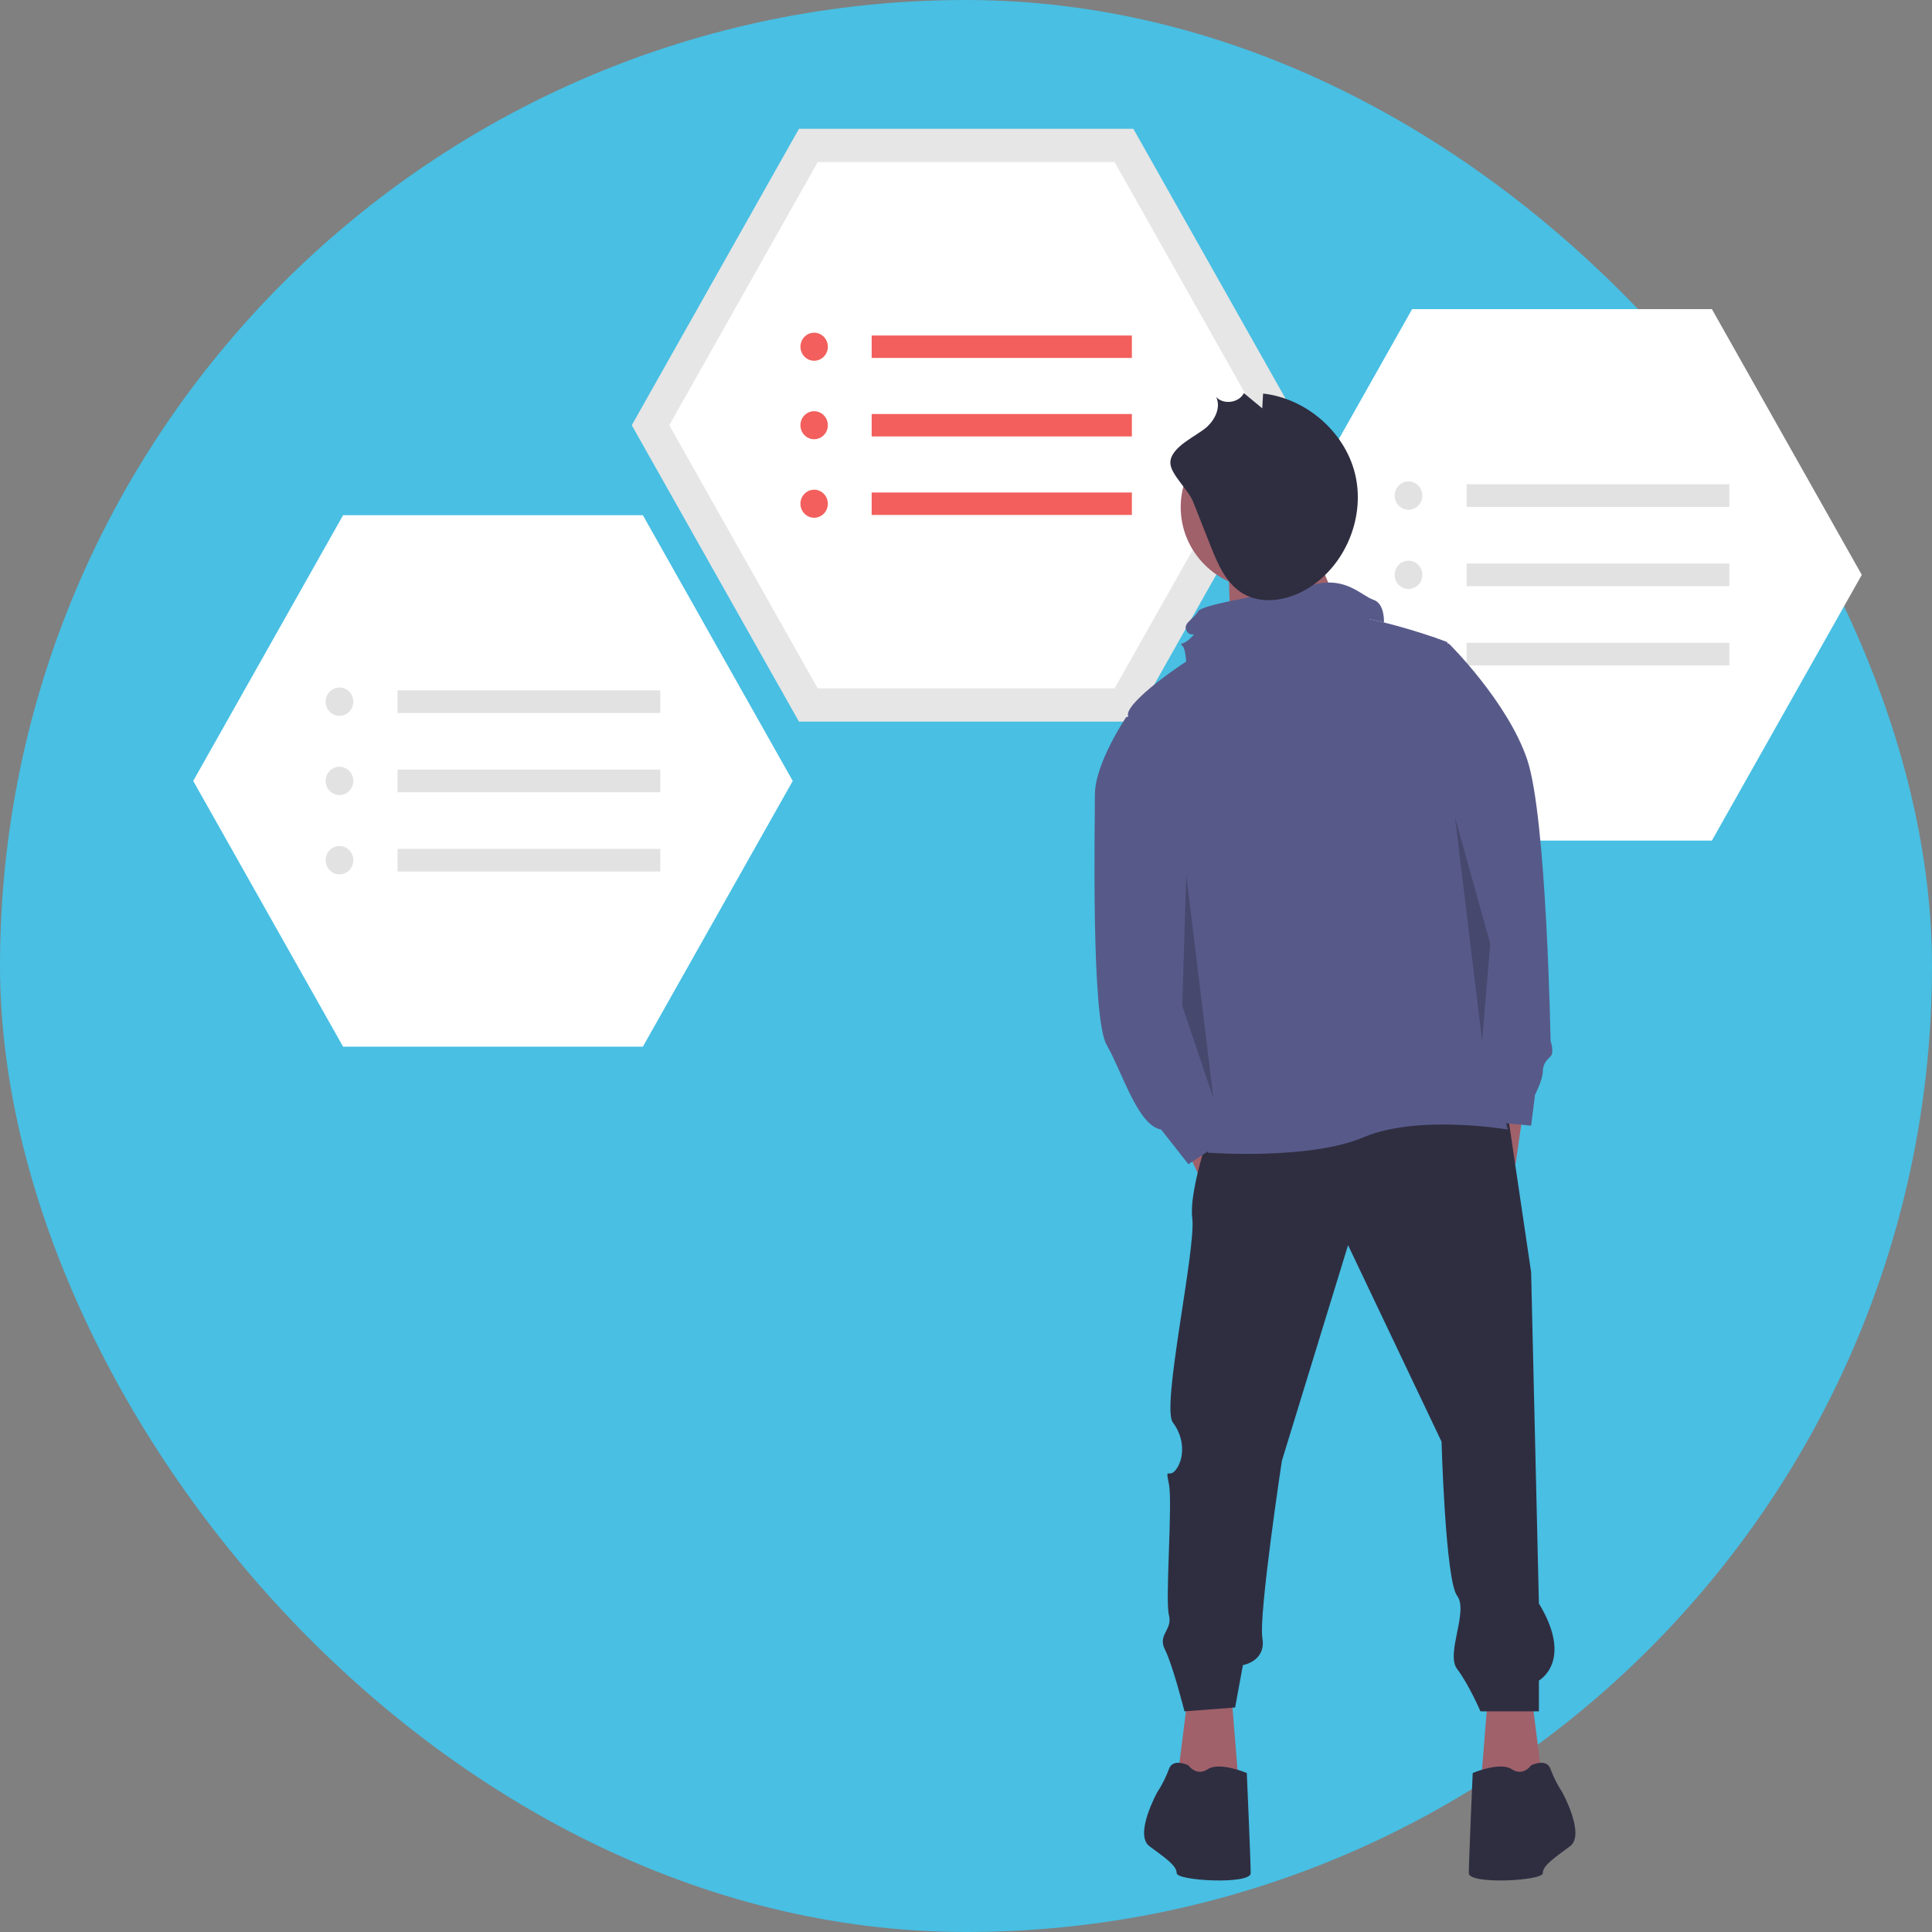 <svg width="200" height="200" viewBox="0 0 200 200" fill="none" xmlns="http://www.w3.org/2000/svg">
<rect x="0" y="0" width="200" height="200" fill="#808080" stroke="none"/>
<rect width="200" height="200" rx="100" fill="#48BFE3"/>
<path d="M35.516 108.351H66.549L82.065 80.842L66.549 53.333H35.516L20 80.842L35.516 108.351Z" fill="white"/>
<path d="M35.142 74.101C35.932 74.101 36.573 73.445 36.573 72.636C36.573 71.827 35.932 71.171 35.142 71.171C34.351 71.171 33.71 71.827 33.71 72.636C33.71 73.445 34.351 74.101 35.142 74.101Z" fill="#E2E2E2"/>
<path d="M35.142 82.308C35.932 82.308 36.573 81.651 36.573 80.842C36.573 80.033 35.932 79.377 35.142 79.377C34.351 79.377 33.71 80.033 33.71 80.842C33.71 81.651 34.351 82.308 35.142 82.308Z" fill="#E2E2E2"/>
<path d="M35.142 90.514C35.932 90.514 36.573 89.858 36.573 89.048C36.573 88.239 35.932 87.583 35.142 87.583C34.351 87.583 33.71 88.239 33.71 89.048C33.71 89.858 34.351 90.514 35.142 90.514Z" fill="#E2E2E2"/>
<path d="M68.355 71.464H41.154V73.808H68.355V71.464Z" fill="#E2E2E2"/>
<path d="M68.355 79.67H41.154V82.014H68.355V79.67Z" fill="#E2E2E2"/>
<path d="M68.355 87.876H41.154V90.221H68.355V87.876Z" fill="#E2E2E2"/>
<path d="M146.183 87.018H177.215L192.732 59.509L177.215 32H146.183L130.667 59.509L146.183 87.018Z" fill="white"/>
<path d="M145.808 52.768C146.599 52.768 147.24 52.112 147.24 51.303C147.24 50.493 146.599 49.837 145.808 49.837C145.017 49.837 144.376 50.493 144.376 51.303C144.376 52.112 145.017 52.768 145.808 52.768Z" fill="#E2E2E2"/>
<path d="M145.808 60.974C146.599 60.974 147.24 60.318 147.24 59.509C147.24 58.7 146.599 58.044 145.808 58.044C145.017 58.044 144.376 58.7 144.376 59.509C144.376 60.318 145.017 60.974 145.808 60.974Z" fill="#E2E2E2"/>
<path d="M145.808 69.18C146.599 69.18 147.24 68.524 147.24 67.715C147.24 66.906 146.599 66.25 145.808 66.25C145.017 66.25 144.376 66.906 144.376 67.715C144.376 68.524 145.017 69.18 145.808 69.18Z" fill="#E2E2E2"/>
<path d="M179.022 50.13H151.821V52.475H179.022V50.13Z" fill="#E2E2E2"/>
<path d="M179.022 58.337H151.821V60.681H179.022V58.337Z" fill="#E2E2E2"/>
<path d="M179.022 66.543H151.821V68.888H179.022V66.543Z" fill="#E2E2E2"/>
<path d="M117.325 13.333H82.708L65.4 44.019L82.708 74.705H117.325L134.633 44.019L117.325 13.333Z" fill="#E6E6E6"/>
<path d="M84.651 71.261H115.382L130.748 44.019L115.382 16.778H84.651L69.285 44.019L84.651 71.261Z" fill="white"/>
<path d="M84.28 37.344C85.063 37.344 85.698 36.694 85.698 35.893C85.698 35.091 85.063 34.442 84.28 34.442C83.497 34.442 82.862 35.091 82.862 35.893C82.862 36.694 83.497 37.344 84.28 37.344Z" fill="#F25F5C"/>
<path d="M84.28 45.47C85.063 45.47 85.698 44.821 85.698 44.019C85.698 43.218 85.063 42.568 84.28 42.568C83.497 42.568 82.862 43.218 82.862 44.019C82.862 44.821 83.497 45.47 84.28 45.47Z" fill="#F25F5C"/>
<path d="M84.28 53.597C85.063 53.597 85.698 52.947 85.698 52.146C85.698 51.344 85.063 50.695 84.28 50.695C83.497 50.695 82.862 51.344 82.862 52.146C82.862 52.947 83.497 53.597 84.28 53.597Z" fill="#F25F5C"/>
<path d="M117.171 34.732H90.234V37.054H117.171V34.732Z" fill="#F25F5C"/>
<path d="M117.171 42.858H90.234V45.18H117.171V42.858Z" fill="#F25F5C"/>
<path d="M117.171 50.985H90.234V53.307H117.171V50.985Z" fill="#F25F5C"/>
<path d="M122.618 118.525L125.44 124.508L128.665 121.317L126.649 116.531L122.618 118.525Z" fill="#A0616A"/>
<path d="M135.081 53.252C135.081 53.252 137.916 63.716 140.325 64.412C142.735 65.107 127.474 67.278 127.474 67.278L127.137 57.901L135.081 53.252Z" fill="#A0616A"/>
<path d="M157.694 114.935L156.888 120.519L154.469 118.924V112.941L157.694 114.935Z" fill="#A0616A"/>
<path d="M123.021 175.165L121.812 184.737L128.262 185.136L127.456 175.165H123.021Z" fill="#A0616A"/>
<path d="M158.501 175.165L159.71 184.737L153.259 185.136L154.066 175.165H158.501Z" fill="#A0616A"/>
<path d="M125.843 115.334C125.843 115.334 123.021 122.913 123.424 126.104C123.827 129.295 120.199 145.648 121.408 147.244C122.618 148.839 122.618 150.834 121.811 152.03C121.005 153.227 120.602 151.631 121.005 153.626C121.408 155.62 120.602 165.592 121.005 167.187C121.408 168.783 119.796 169.182 120.602 170.777C121.408 172.372 122.618 177.159 122.618 177.159L127.859 176.76L128.665 172.372C128.665 172.372 131.085 171.974 130.681 169.58C130.278 167.187 132.697 151.232 132.697 151.232L139.551 128.896L149.227 149.238C149.227 149.238 149.631 163.597 150.84 165.193C152.05 166.788 149.631 171.176 150.84 172.771C152.05 174.367 153.259 177.159 153.259 177.159H159.307V173.968C159.307 173.968 162.936 171.974 159.307 165.991L158.501 131.688L156.081 115.334H125.843Z" fill="#2F2E41"/>
<path d="M129.069 183.541C129.069 183.541 126.246 182.344 125.037 183.142C123.827 183.94 123.021 182.743 123.021 182.743C123.021 182.743 121.408 181.945 121.005 183.142C120.695 183.983 120.289 184.786 119.796 185.535C119.796 185.535 117.377 189.923 118.989 191.119C120.602 192.316 121.811 193.114 121.811 193.912C121.811 194.709 129.472 195.108 129.472 193.912C129.472 192.715 129.069 183.541 129.069 183.541Z" fill="#2F2E41"/>
<path d="M152.453 183.541C152.453 183.541 155.275 182.344 156.485 183.142C157.694 183.94 158.501 182.743 158.501 182.743C158.501 182.743 160.113 181.945 160.517 183.142C160.827 183.983 161.232 184.786 161.726 185.535C161.726 185.535 164.145 189.923 162.532 191.119C160.92 192.316 159.71 193.114 159.71 193.912C159.71 194.709 152.05 195.108 152.05 193.912C152.05 192.715 152.453 183.541 152.453 183.541Z" fill="#2F2E41"/>
<path d="M149.832 66.473C149.832 66.473 138.543 62.085 132.496 63.681C126.448 65.276 116.368 72.456 116.772 74.051C117.175 75.647 121.005 94.194 121.005 94.194C121.005 94.194 121.005 105.362 123.021 108.952C125.037 112.542 125.44 115.334 125.44 115.334L125.037 119.323C125.037 119.323 135.519 120.121 141.164 117.727C146.808 115.334 156.081 116.93 156.081 116.93C156.081 116.93 151.243 96.986 148.824 93.795C146.405 90.604 149.832 66.473 149.832 66.473Z" fill="#575A89"/>
<path d="M120.199 73.054L116.57 74.251C116.57 74.251 113.345 79.037 113.345 82.228C113.345 85.419 112.942 105.362 114.554 108.154C116.167 110.947 117.78 116.531 120.199 116.93L123.021 120.519L127.859 117.328L126.246 113.739L120.199 73.054Z" fill="#575A89"/>
<path d="M144.389 67.071L148.4 65.957L150.034 66.672C150.034 66.672 156.081 72.655 158.097 78.638C160.113 84.621 160.516 107.756 160.516 107.756C160.516 107.756 160.92 108.952 160.516 109.351C160.113 109.75 159.71 110.149 159.71 110.947C159.71 111.744 158.904 113.34 158.904 113.34L158.501 116.531L154.469 116.132C154.469 116.132 146.808 93.795 146.808 88.61C146.808 83.425 144.389 67.071 144.389 67.071Z" fill="#575A89"/>
<path d="M143.265 64.437C143.265 64.437 143.381 62.484 142.172 62.085C140.962 61.686 139.35 59.692 136.124 60.49C132.899 61.287 124.432 62.484 124.029 63.282C123.626 64.079 122.416 64.478 122.819 65.276C123.223 66.074 124.029 65.276 123.223 66.074C122.416 66.872 122.013 66.473 122.416 66.872C122.819 67.27 122.819 69.265 122.819 69.265C122.819 69.265 128.867 73.254 130.48 72.855C132.092 72.456 141.717 64.081 141.717 64.081L143.265 64.437Z" fill="#575A89"/>
<path opacity="0.2" d="M122.797 90.537L122.389 104.124L125.614 113.697L122.797 90.537Z" fill="black"/>
<path opacity="0.2" d="M150.623 84.601L154.271 97.706L153.428 107.762L150.623 84.601Z" fill="black"/>
<path d="M130.784 60.971C135.511 60.971 139.342 57.18 139.342 52.504C139.342 47.828 135.511 44.038 130.784 44.038C126.058 44.038 122.227 47.828 122.227 52.504C122.227 57.18 126.058 60.971 130.784 60.971Z" fill="#A0616A"/>
<path d="M123.502 51.92C124.106 53.447 124.71 54.973 125.314 56.499C126.056 58.376 126.906 60.383 128.646 61.43C130.795 62.723 133.664 62.093 135.742 60.692C139.452 58.192 141.339 53.311 140.261 49C139.183 44.689 135.215 41.241 130.755 40.74L130.669 42.272L128.768 40.696C128.262 41.703 126.663 41.927 125.895 41.098C126.394 42.122 125.818 43.371 124.986 44.155C123.963 45.119 121.039 46.277 121.16 48C121.241 49.149 123.031 50.729 123.502 51.92Z" fill="#2F2E41"/>
</svg>
